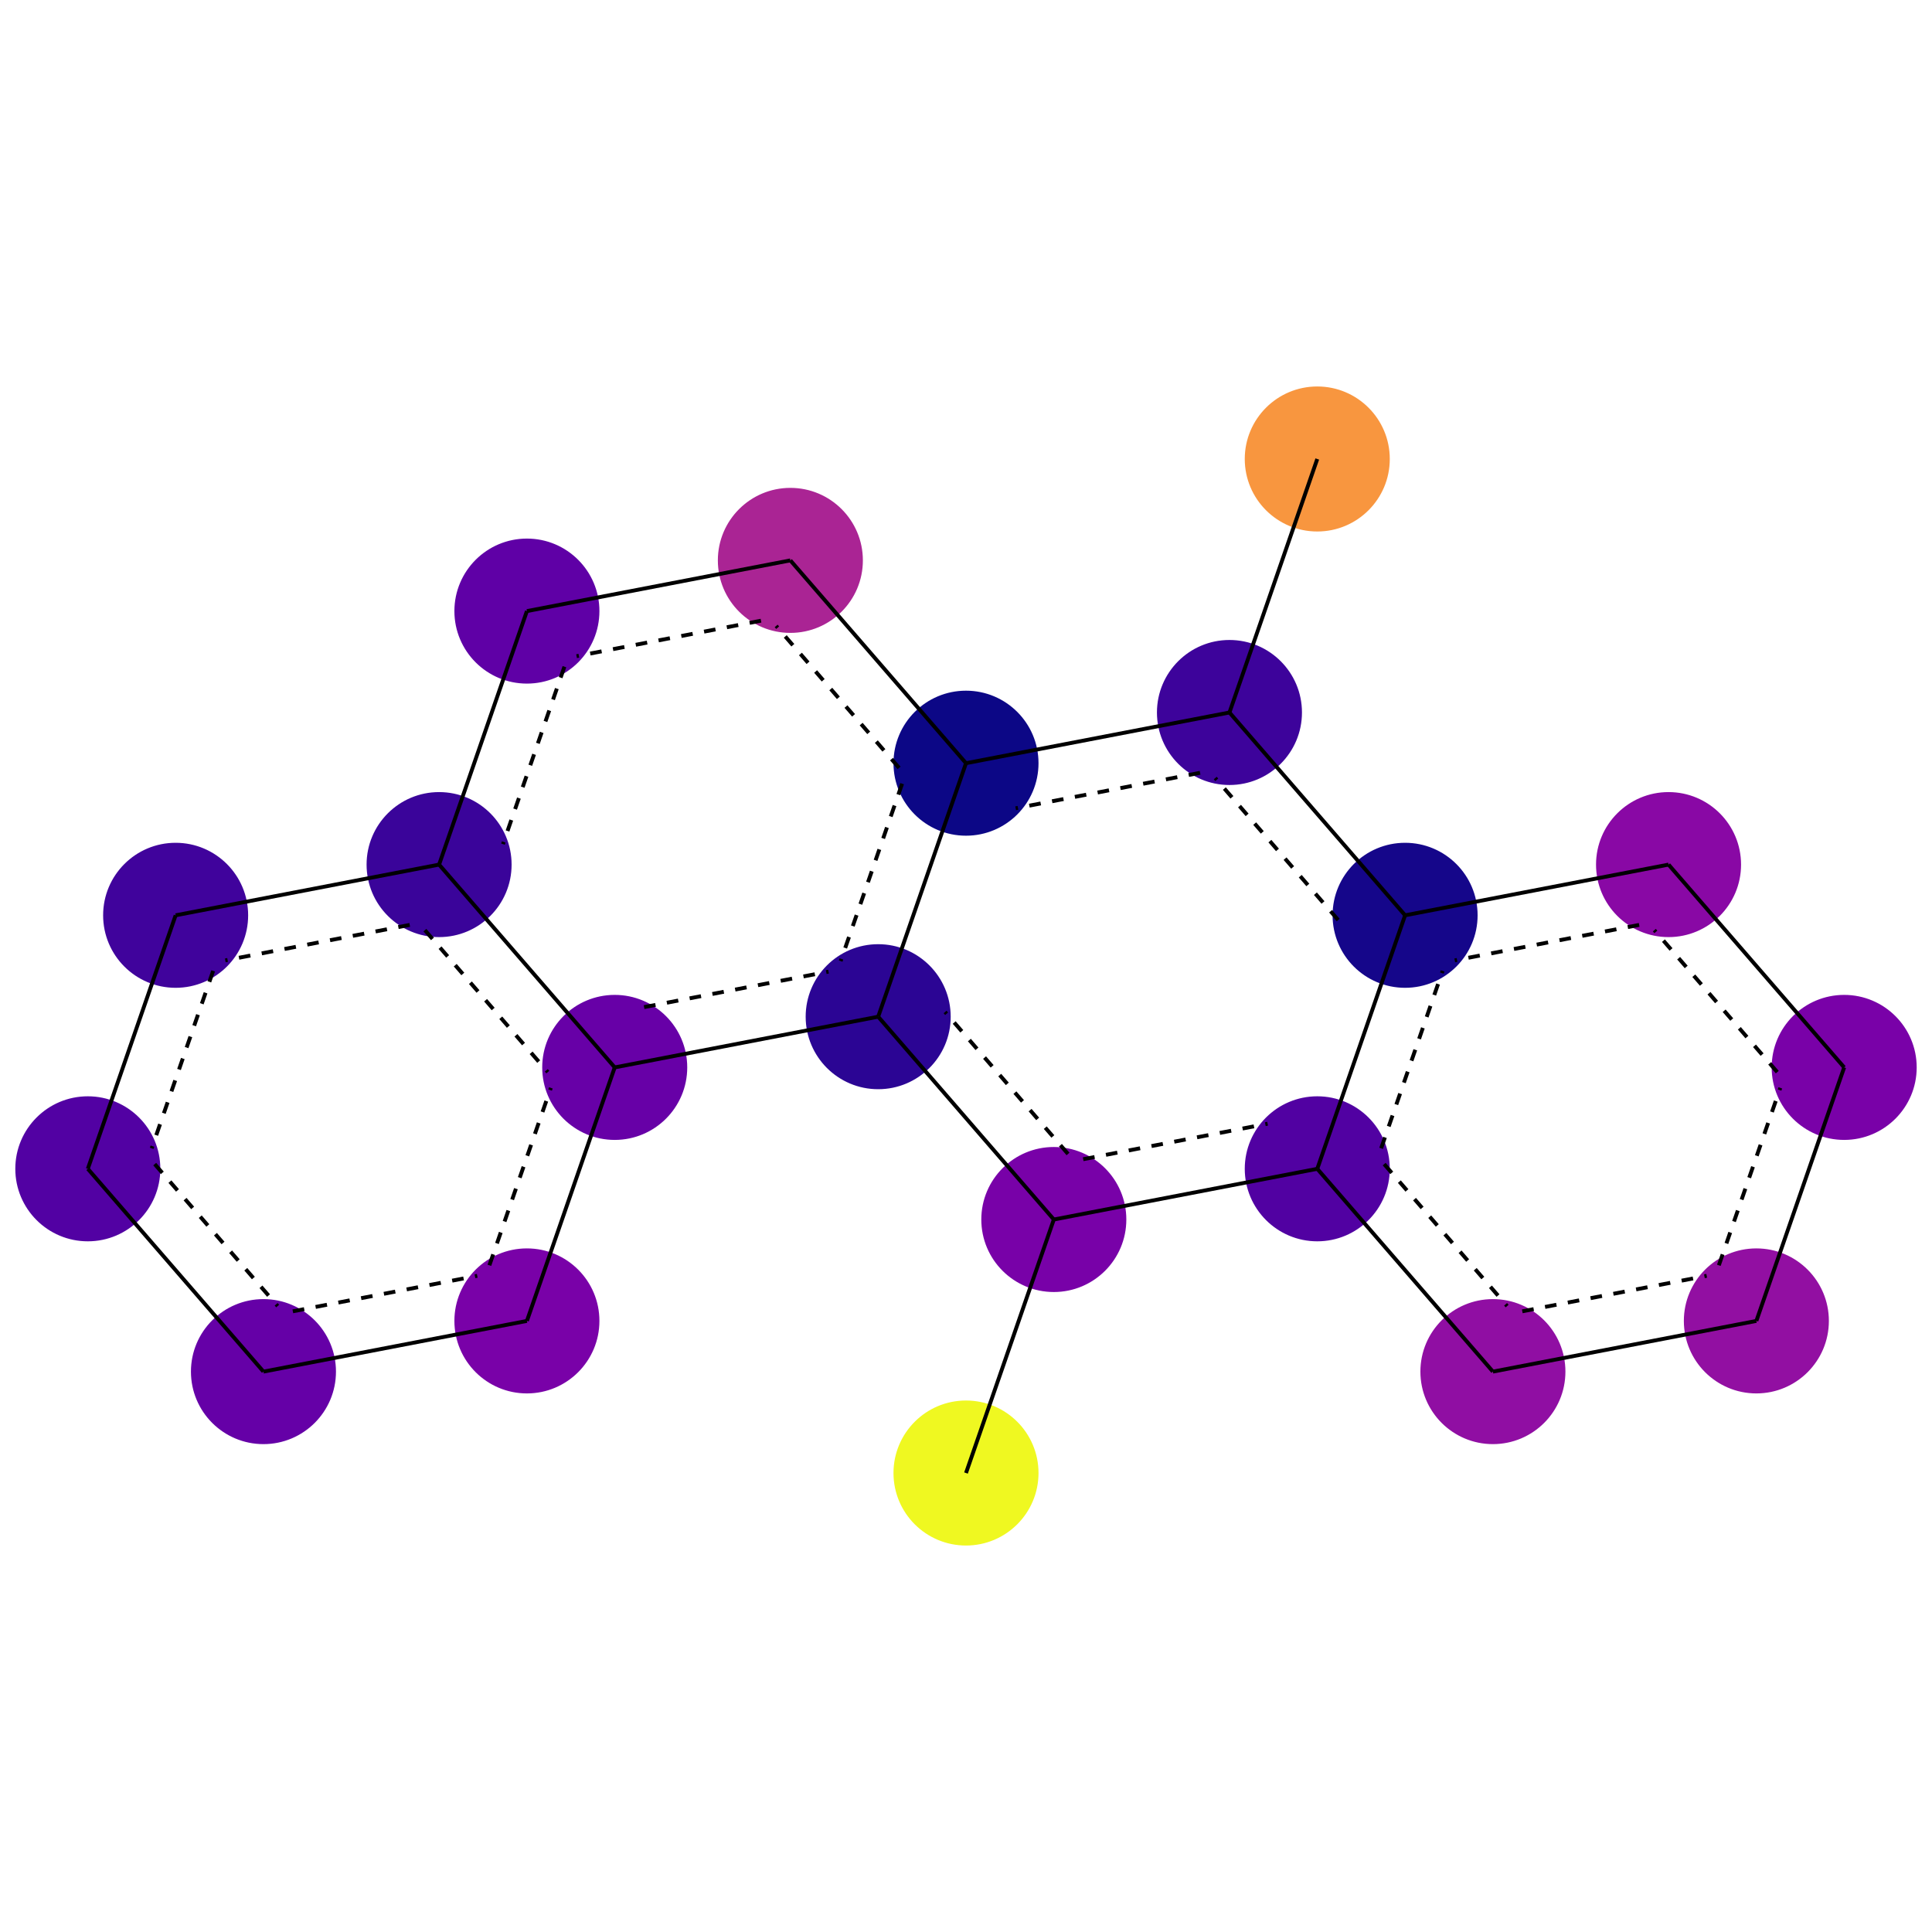 <?xml version='1.0' encoding='iso-8859-1'?>
<svg version='1.1' baseProfile='full'
              xmlns:svg='http://www.w3.org/2000/svg'
                      xmlns:rdkit='http://www.rdkit.org/xml'
                      xmlns:xlink='http://www.w3.org/1999/xlink'
                  xml:space='preserve'
width='1000px' height='1000px' >
<rect style='opacity:1.0;fill:#FFFFFF;stroke:none' width='1000' height='1000' x='0' y='0'> </rect>
<ellipse cx='500' cy='762.432' rx='37.031' ry='37.031' style='fill:#EFF821;fill-rule:evenodd;stroke:#EFF821;stroke-width:1px;stroke-linecap:butt;stroke-linejoin:miter;stroke-opacity:1' />
<ellipse cx='545.455' cy='631.216' rx='37.031' ry='37.031' style='fill:#7801A8;fill-rule:evenodd;stroke:#7801A8;stroke-width:1px;stroke-linecap:butt;stroke-linejoin:miter;stroke-opacity:1' />
<ellipse cx='681.818' cy='604.973' rx='37.031' ry='37.031' style='fill:#5101A2;fill-rule:evenodd;stroke:#5101A2;stroke-width:1px;stroke-linecap:butt;stroke-linejoin:miter;stroke-opacity:1' />
<ellipse cx='772.727' cy='709.946' rx='37.031' ry='37.031' style='fill:#900EA3;fill-rule:evenodd;stroke:#900EA3;stroke-width:1px;stroke-linecap:butt;stroke-linejoin:miter;stroke-opacity:1' />
<ellipse cx='909.091' cy='683.702' rx='37.031' ry='37.031' style='fill:#920FA2;fill-rule:evenodd;stroke:#920FA2;stroke-width:1px;stroke-linecap:butt;stroke-linejoin:miter;stroke-opacity:1' />
<ellipse cx='954.545' cy='552.486' rx='37.031' ry='37.031' style='fill:#7901A8;fill-rule:evenodd;stroke:#7901A8;stroke-width:1px;stroke-linecap:butt;stroke-linejoin:miter;stroke-opacity:1' />
<ellipse cx='863.636' cy='447.514' rx='37.031' ry='37.031' style='fill:#8908A5;fill-rule:evenodd;stroke:#8908A5;stroke-width:1px;stroke-linecap:butt;stroke-linejoin:miter;stroke-opacity:1' />
<ellipse cx='727.273' cy='473.757' rx='37.031' ry='37.031' style='fill:#15068A;fill-rule:evenodd;stroke:#15068A;stroke-width:1px;stroke-linecap:butt;stroke-linejoin:miter;stroke-opacity:1' />
<ellipse cx='636.364' cy='368.784' rx='37.031' ry='37.031' style='fill:#3D039B;fill-rule:evenodd;stroke:#3D039B;stroke-width:1px;stroke-linecap:butt;stroke-linejoin:miter;stroke-opacity:1' />
<ellipse cx='681.818' cy='237.568' rx='37.031' ry='37.031' style='fill:#F8963F;fill-rule:evenodd;stroke:#F8963F;stroke-width:1px;stroke-linecap:butt;stroke-linejoin:miter;stroke-opacity:1' />
<ellipse cx='500' cy='395.027' rx='37.031' ry='37.031' style='fill:#0C0786;fill-rule:evenodd;stroke:#0C0786;stroke-width:1px;stroke-linecap:butt;stroke-linejoin:miter;stroke-opacity:1' />
<ellipse cx='409.091' cy='290.054' rx='37.031' ry='37.031' style='fill:#AA2494;fill-rule:evenodd;stroke:#AA2494;stroke-width:1px;stroke-linecap:butt;stroke-linejoin:miter;stroke-opacity:1' />
<ellipse cx='272.727' cy='316.298' rx='37.031' ry='37.031' style='fill:#5F00A6;fill-rule:evenodd;stroke:#5F00A6;stroke-width:1px;stroke-linecap:butt;stroke-linejoin:miter;stroke-opacity:1' />
<ellipse cx='227.273' cy='447.514' rx='37.031' ry='37.031' style='fill:#3A049A;fill-rule:evenodd;stroke:#3A049A;stroke-width:1px;stroke-linecap:butt;stroke-linejoin:miter;stroke-opacity:1' />
<ellipse cx='90.909' cy='473.757' rx='37.031' ry='37.031' style='fill:#40039C;fill-rule:evenodd;stroke:#40039C;stroke-width:1px;stroke-linecap:butt;stroke-linejoin:miter;stroke-opacity:1' />
<ellipse cx='45.455' cy='604.973' rx='37.031' ry='37.031' style='fill:#5201A3;fill-rule:evenodd;stroke:#5201A3;stroke-width:1px;stroke-linecap:butt;stroke-linejoin:miter;stroke-opacity:1' />
<ellipse cx='136.364' cy='709.946' rx='37.031' ry='37.031' style='fill:#6500A7;fill-rule:evenodd;stroke:#6500A7;stroke-width:1px;stroke-linecap:butt;stroke-linejoin:miter;stroke-opacity:1' />
<ellipse cx='272.727' cy='683.702' rx='37.031' ry='37.031' style='fill:#7901A8;fill-rule:evenodd;stroke:#7901A8;stroke-width:1px;stroke-linecap:butt;stroke-linejoin:miter;stroke-opacity:1' />
<ellipse cx='318.182' cy='552.486' rx='37.031' ry='37.031' style='fill:#6700A7;fill-rule:evenodd;stroke:#6700A7;stroke-width:1px;stroke-linecap:butt;stroke-linejoin:miter;stroke-opacity:1' />
<ellipse cx='454.545' cy='526.243' rx='37.031' ry='37.031' style='fill:#2B0594;fill-rule:evenodd;stroke:#2B0594;stroke-width:1px;stroke-linecap:butt;stroke-linejoin:miter;stroke-opacity:1' />
<path d='M 500,762.432 545.455,631.216' style='fill:none;fill-rule:evenodd;stroke:#000000;stroke-width:2px;stroke-linecap:butt;stroke-linejoin:miter;stroke-opacity:1' />
<path d='M 545.455,631.216 681.818,604.973' style='fill:none;fill-rule:evenodd;stroke:#000000;stroke-width:2px;stroke-linecap:butt;stroke-linejoin:miter;stroke-opacity:1' />
<path d='M 560.66,600.007 656.115,581.637' style='fill:none;fill-rule:evenodd;stroke:#000000;stroke-width:2px;stroke-linecap:butt;stroke-linejoin:miter;stroke-opacity:1;stroke-dasharray:6,6' />
<path d='M 545.455,631.216 454.545,526.243' style='fill:none;fill-rule:evenodd;stroke:#000000;stroke-width:2px;stroke-linecap:butt;stroke-linejoin:miter;stroke-opacity:1' />
<path d='M 552.813,597.288 489.176,523.807' style='fill:none;fill-rule:evenodd;stroke:#000000;stroke-width:2px;stroke-linecap:butt;stroke-linejoin:miter;stroke-opacity:1;stroke-dasharray:6,6' />
<path d='M 681.818,604.973 772.727,709.946' style='fill:none;fill-rule:evenodd;stroke:#000000;stroke-width:2px;stroke-linecap:butt;stroke-linejoin:miter;stroke-opacity:1' />
<path d='M 716.449,602.537 780.085,676.018' style='fill:none;fill-rule:evenodd;stroke:#000000;stroke-width:2px;stroke-linecap:butt;stroke-linejoin:miter;stroke-opacity:1;stroke-dasharray:6,6' />
<path d='M 681.818,604.973 727.273,473.757' style='fill:none;fill-rule:evenodd;stroke:#000000;stroke-width:2px;stroke-linecap:butt;stroke-linejoin:miter;stroke-opacity:1' />
<path d='M 714.88,594.381 746.698,502.53' style='fill:none;fill-rule:evenodd;stroke:#000000;stroke-width:2px;stroke-linecap:butt;stroke-linejoin:miter;stroke-opacity:1;stroke-dasharray:6,6' />
<path d='M 772.727,709.946 909.091,683.702' style='fill:none;fill-rule:evenodd;stroke:#000000;stroke-width:2px;stroke-linecap:butt;stroke-linejoin:miter;stroke-opacity:1' />
<path d='M 787.933,678.736 883.388,660.366' style='fill:none;fill-rule:evenodd;stroke:#000000;stroke-width:2px;stroke-linecap:butt;stroke-linejoin:miter;stroke-opacity:1;stroke-dasharray:6,6' />
<path d='M 909.091,683.702 954.545,552.486' style='fill:none;fill-rule:evenodd;stroke:#000000;stroke-width:2px;stroke-linecap:butt;stroke-linejoin:miter;stroke-opacity:1' />
<path d='M 889.666,654.929 921.484,563.078' style='fill:none;fill-rule:evenodd;stroke:#000000;stroke-width:2px;stroke-linecap:butt;stroke-linejoin:miter;stroke-opacity:1;stroke-dasharray:6,6' />
<path d='M 954.545,552.486 863.636,447.514' style='fill:none;fill-rule:evenodd;stroke:#000000;stroke-width:2px;stroke-linecap:butt;stroke-linejoin:miter;stroke-opacity:1' />
<path d='M 919.915,554.922 856.278,481.441' style='fill:none;fill-rule:evenodd;stroke:#000000;stroke-width:2px;stroke-linecap:butt;stroke-linejoin:miter;stroke-opacity:1;stroke-dasharray:6,6' />
<path d='M 863.636,447.514 727.273,473.757' style='fill:none;fill-rule:evenodd;stroke:#000000;stroke-width:2px;stroke-linecap:butt;stroke-linejoin:miter;stroke-opacity:1' />
<path d='M 848.43,478.723 752.976,497.093' style='fill:none;fill-rule:evenodd;stroke:#000000;stroke-width:2px;stroke-linecap:butt;stroke-linejoin:miter;stroke-opacity:1;stroke-dasharray:6,6' />
<path d='M 727.273,473.757 636.364,368.784' style='fill:none;fill-rule:evenodd;stroke:#000000;stroke-width:2px;stroke-linecap:butt;stroke-linejoin:miter;stroke-opacity:1' />
<path d='M 692.642,476.193 629.005,402.712' style='fill:none;fill-rule:evenodd;stroke:#000000;stroke-width:2px;stroke-linecap:butt;stroke-linejoin:miter;stroke-opacity:1;stroke-dasharray:6,6' />
<path d='M 636.364,368.784 681.818,237.568' style='fill:none;fill-rule:evenodd;stroke:#000000;stroke-width:2px;stroke-linecap:butt;stroke-linejoin:miter;stroke-opacity:1' />
<path d='M 636.364,368.784 500,395.027' style='fill:none;fill-rule:evenodd;stroke:#000000;stroke-width:2px;stroke-linecap:butt;stroke-linejoin:miter;stroke-opacity:1' />
<path d='M 621.158,399.993 525.703,418.363' style='fill:none;fill-rule:evenodd;stroke:#000000;stroke-width:2px;stroke-linecap:butt;stroke-linejoin:miter;stroke-opacity:1;stroke-dasharray:6,6' />
<path d='M 500,395.027 409.091,290.054' style='fill:none;fill-rule:evenodd;stroke:#000000;stroke-width:2px;stroke-linecap:butt;stroke-linejoin:miter;stroke-opacity:1' />
<path d='M 465.369,397.463 401.733,323.982' style='fill:none;fill-rule:evenodd;stroke:#000000;stroke-width:2px;stroke-linecap:butt;stroke-linejoin:miter;stroke-opacity:1;stroke-dasharray:6,6' />
<path d='M 500,395.027 454.545,526.243' style='fill:none;fill-rule:evenodd;stroke:#000000;stroke-width:2px;stroke-linecap:butt;stroke-linejoin:miter;stroke-opacity:1' />
<path d='M 466.939,405.619 435.12,497.47' style='fill:none;fill-rule:evenodd;stroke:#000000;stroke-width:2px;stroke-linecap:butt;stroke-linejoin:miter;stroke-opacity:1;stroke-dasharray:6,6' />
<path d='M 409.091,290.054 272.727,316.298' style='fill:none;fill-rule:evenodd;stroke:#000000;stroke-width:2px;stroke-linecap:butt;stroke-linejoin:miter;stroke-opacity:1' />
<path d='M 393.885,321.264 298.43,339.634' style='fill:none;fill-rule:evenodd;stroke:#000000;stroke-width:2px;stroke-linecap:butt;stroke-linejoin:miter;stroke-opacity:1;stroke-dasharray:6,6' />
<path d='M 272.727,316.298 227.273,447.514' style='fill:none;fill-rule:evenodd;stroke:#000000;stroke-width:2px;stroke-linecap:butt;stroke-linejoin:miter;stroke-opacity:1' />
<path d='M 292.152,345.071 260.334,436.922' style='fill:none;fill-rule:evenodd;stroke:#000000;stroke-width:2px;stroke-linecap:butt;stroke-linejoin:miter;stroke-opacity:1;stroke-dasharray:6,6' />
<path d='M 227.273,447.514 90.909,473.757' style='fill:none;fill-rule:evenodd;stroke:#000000;stroke-width:2px;stroke-linecap:butt;stroke-linejoin:miter;stroke-opacity:1' />
<path d='M 212.067,478.723 116.612,497.093' style='fill:none;fill-rule:evenodd;stroke:#000000;stroke-width:2px;stroke-linecap:butt;stroke-linejoin:miter;stroke-opacity:1;stroke-dasharray:6,6' />
<path d='M 227.273,447.514 318.182,552.486' style='fill:none;fill-rule:evenodd;stroke:#000000;stroke-width:2px;stroke-linecap:butt;stroke-linejoin:miter;stroke-opacity:1' />
<path d='M 219.915,481.441 283.551,554.922' style='fill:none;fill-rule:evenodd;stroke:#000000;stroke-width:2px;stroke-linecap:butt;stroke-linejoin:miter;stroke-opacity:1;stroke-dasharray:6,6' />
<path d='M 90.909,473.757 45.455,604.973' style='fill:none;fill-rule:evenodd;stroke:#000000;stroke-width:2px;stroke-linecap:butt;stroke-linejoin:miter;stroke-opacity:1' />
<path d='M 110.334,502.53 78.516,594.381' style='fill:none;fill-rule:evenodd;stroke:#000000;stroke-width:2px;stroke-linecap:butt;stroke-linejoin:miter;stroke-opacity:1;stroke-dasharray:6,6' />
<path d='M 45.455,604.973 136.364,709.946' style='fill:none;fill-rule:evenodd;stroke:#000000;stroke-width:2px;stroke-linecap:butt;stroke-linejoin:miter;stroke-opacity:1' />
<path d='M 80.085,602.537 143.722,676.018' style='fill:none;fill-rule:evenodd;stroke:#000000;stroke-width:2px;stroke-linecap:butt;stroke-linejoin:miter;stroke-opacity:1;stroke-dasharray:6,6' />
<path d='M 136.364,709.946 272.727,683.702' style='fill:none;fill-rule:evenodd;stroke:#000000;stroke-width:2px;stroke-linecap:butt;stroke-linejoin:miter;stroke-opacity:1' />
<path d='M 151.57,678.736 247.024,660.366' style='fill:none;fill-rule:evenodd;stroke:#000000;stroke-width:2px;stroke-linecap:butt;stroke-linejoin:miter;stroke-opacity:1;stroke-dasharray:6,6' />
<path d='M 272.727,683.702 318.182,552.486' style='fill:none;fill-rule:evenodd;stroke:#000000;stroke-width:2px;stroke-linecap:butt;stroke-linejoin:miter;stroke-opacity:1' />
<path d='M 253.302,654.929 285.12,563.078' style='fill:none;fill-rule:evenodd;stroke:#000000;stroke-width:2px;stroke-linecap:butt;stroke-linejoin:miter;stroke-opacity:1;stroke-dasharray:6,6' />
<path d='M 318.182,552.486 454.545,526.243' style='fill:none;fill-rule:evenodd;stroke:#000000;stroke-width:2px;stroke-linecap:butt;stroke-linejoin:miter;stroke-opacity:1' />
<path d='M 333.388,521.277 428.842,502.907' style='fill:none;fill-rule:evenodd;stroke:#000000;stroke-width:2px;stroke-linecap:butt;stroke-linejoin:miter;stroke-opacity:1;stroke-dasharray:6,6' />
</svg>

